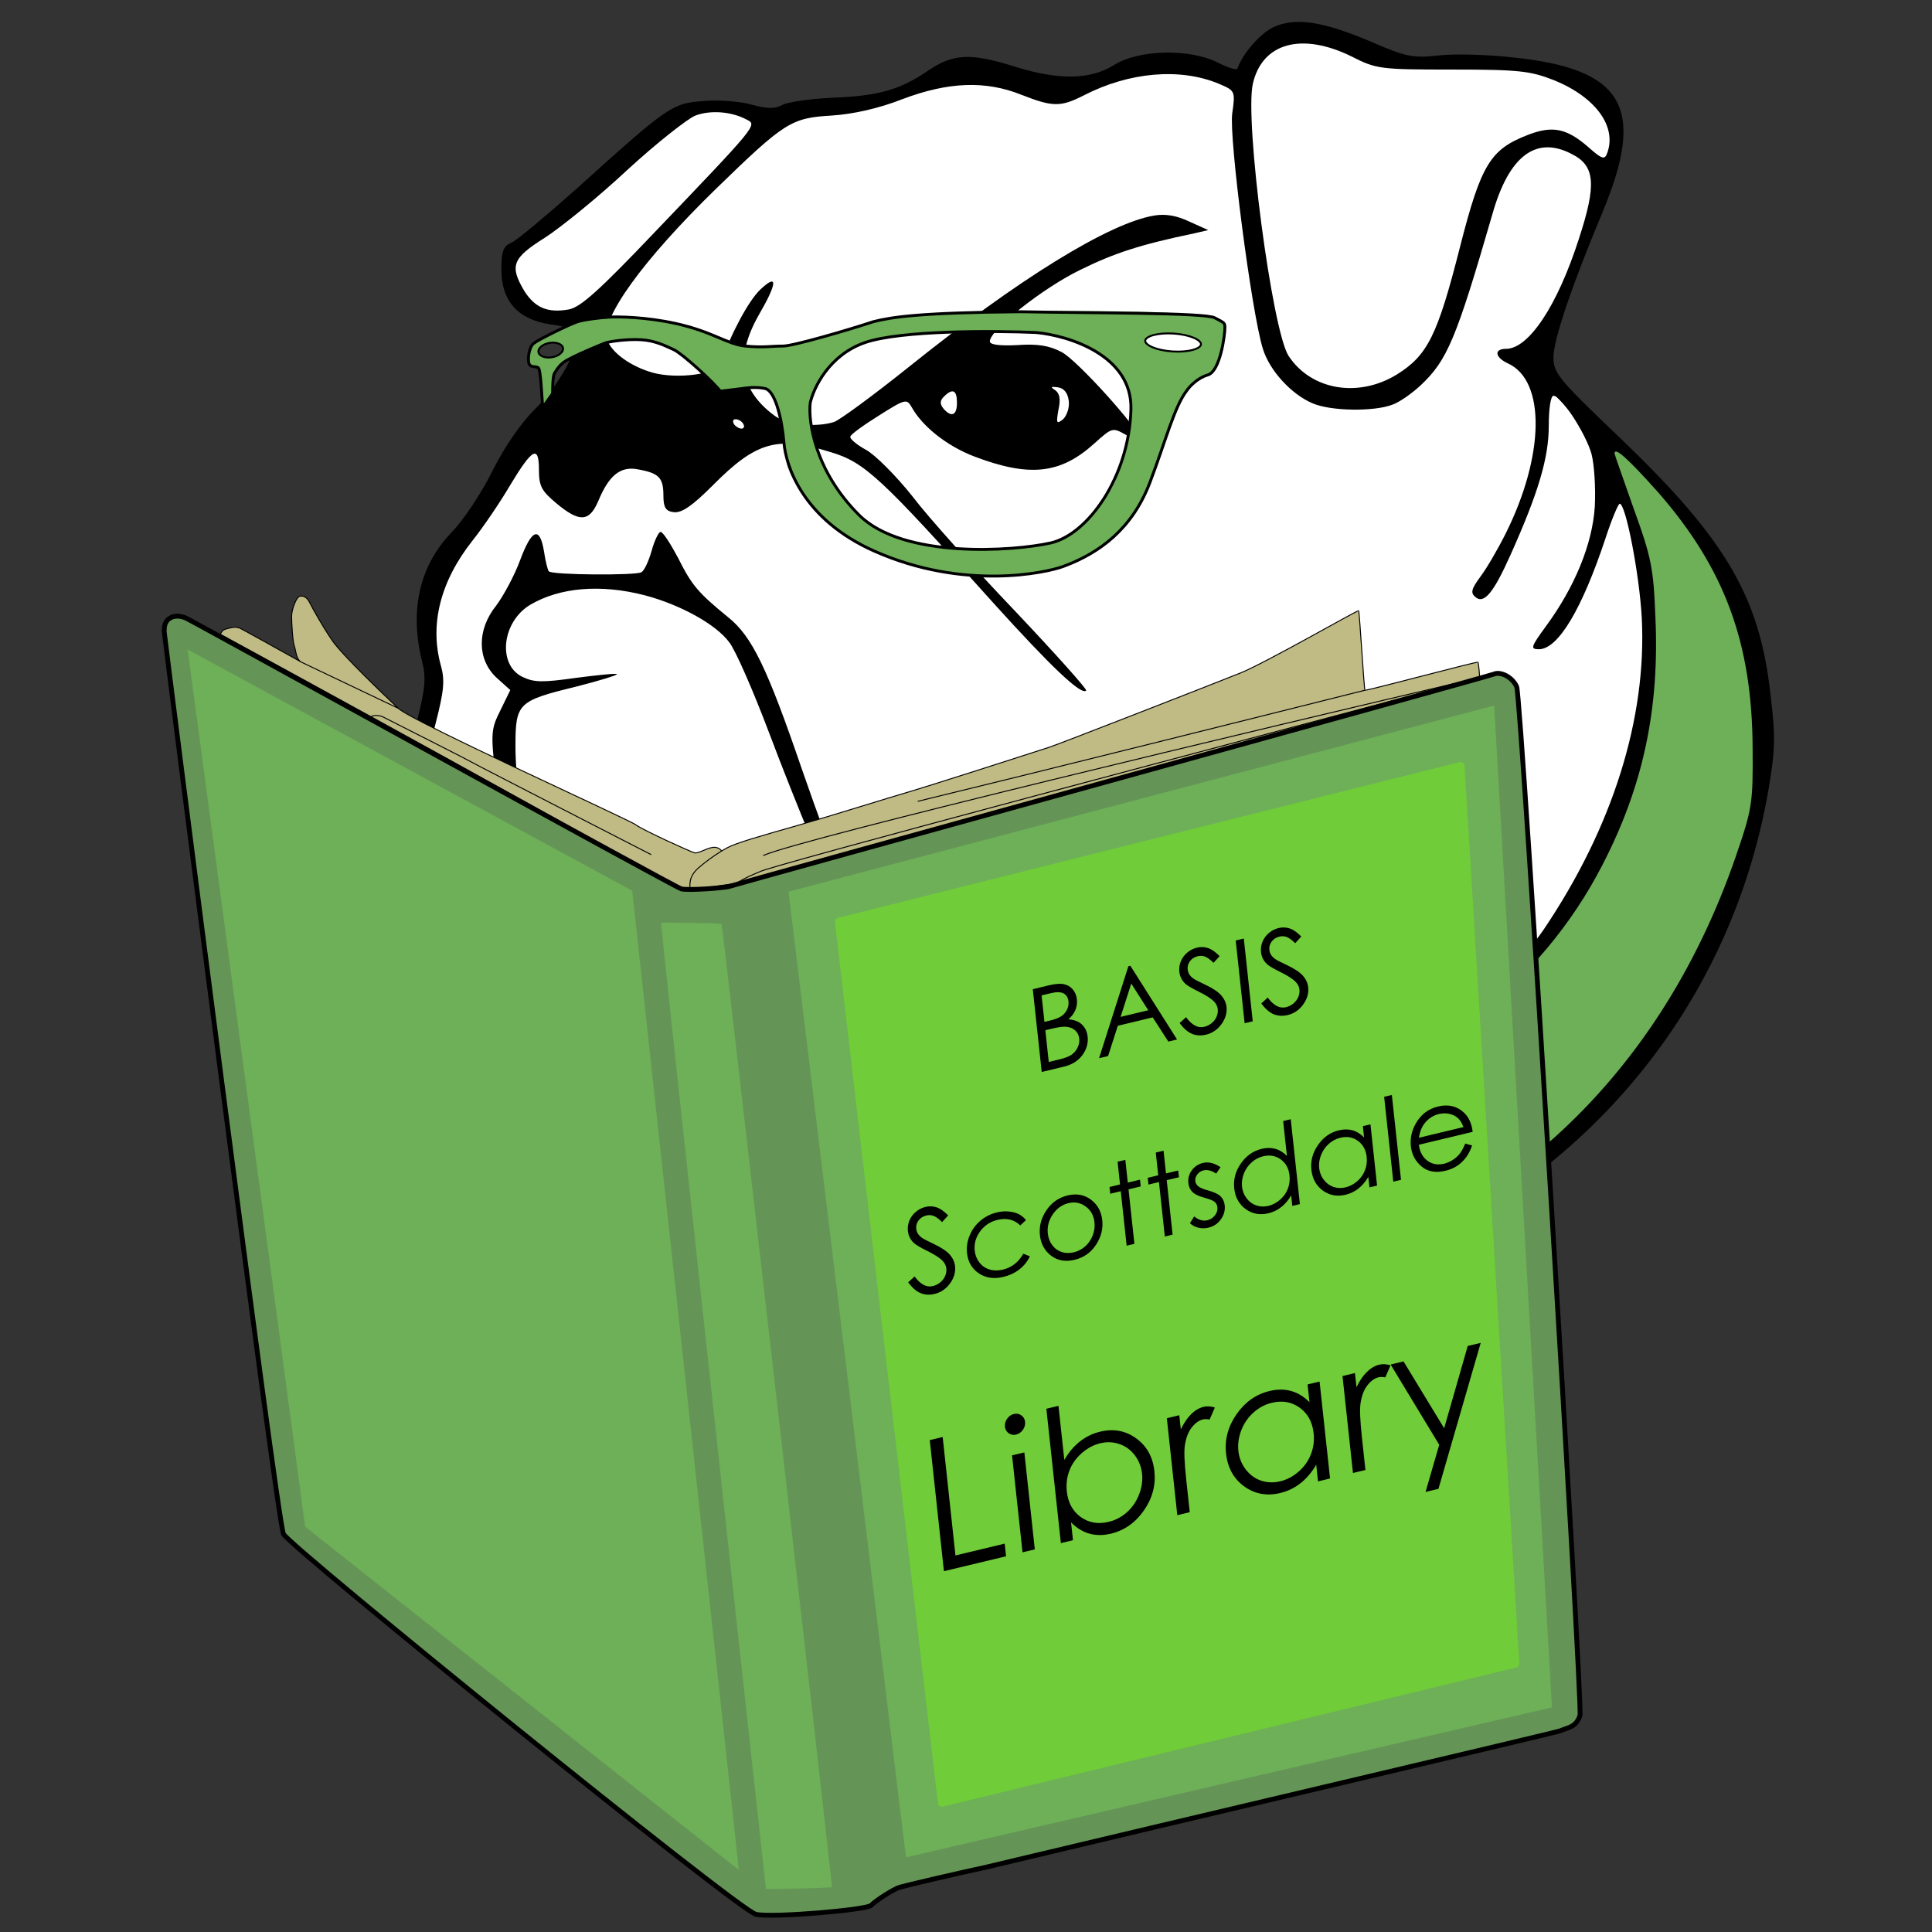 <svg width="2000" height="2000" viewBox="0 0 2000 2000" fill="none" xmlns="http://www.w3.org/2000/svg">
<rect x="0" y="0" width="2000" height="2000" fill="#333333" stroke="none"/>
<path d="M1699 575C1736.6 773.8 1641.33 930.5 1589 984L722.5 905C625.333 858.833 433.1 763.3 441.5 750.5C449.9 737.7 441 671.5 435.5 640L540 462L627 368.5L577 328L530.5 311.5V262L715.5 112L770.5 117.5L877 112L982 77.5L1101 93.5L1186.5 67C1215.83 71.333 1276.4 79.5 1284 77.5C1293.5 75 1325 37.5 1345.5 37C1366 36.5 1418 59 1441.5 62.5C1465 66 1577 70.5 1596.5 70.5C1616 70.5 1670.5 110.5 1676 129C1681.5 147.5 1640.5 251.5 1591.5 383.5C1591.5 405.5 1643.5 407 1699 575Z" fill="white" stroke="black"/>
<path d="M1686.09 529.366C1682.35 518.145 1672.99 492.897 1668.32 462.038C1669.88 460.479 1675.61 459.607 1686.09 468.584C1699.18 479.805 1727.24 513.469 1735.66 521.885C1744.07 530.301 1782.42 587.343 1789.9 602.305C1797.38 617.267 1815.16 664.958 1822.64 707.973C1830.12 750.988 1819.83 829.538 1817.96 847.305C1816.09 865.072 1799.26 914.633 1778.68 963.259C1758.1 1011.89 1706.66 1086.69 1684.22 1116.62C1661.77 1146.54 1605.65 1187.69 1602.85 1189.56C1600.04 1191.43 1589.75 985.702 1589.75 980.091C1589.75 974.481 1597.24 972.61 1602.85 966.064C1608.46 959.519 1654.29 884.71 1664.58 863.202C1674.86 841.694 1699.18 767.82 1703.86 734.156C1708.53 700.492 1705.73 619.137 1704.79 606.981C1703.86 594.824 1689.83 540.587 1686.09 529.366Z" fill="#6DB058"/>
<path d="M1316.9 28.767C1303.29 36.056 1286.27 55.977 1280.92 71.039C1280.43 72.983 1271.2 70.067 1260.5 64.723C1231.81 50.146 1179.3 51.118 1153.53 67.152C1128.74 82.701 1096.16 83.186 1050.94 69.096C1004.75 54.519 986.76 55.491 960.99 72.983C931.817 92.904 909.937 99.221 862.288 101.164C839.436 102.136 816.098 105.537 810.263 108.453C802.484 112.826 794.704 112.826 778.659 108.453C766.99 105.051 744.624 103.108 728.579 104.566C696.002 106.995 693.085 108.453 596.814 195.426C566.182 222.636 536.037 247.902 530.202 250.817C520.964 254.705 519.019 259.563 519.019 278.999C519.019 312.039 536.523 330.989 570.072 335.848C588.548 338.277 594.869 341.678 595.841 348.481C598.759 363.057 577.365 400.471 553.054 424.279C539.44 437.884 522.423 462.178 509.781 487.444C498.598 510.281 479.636 538.462 467.966 550.61C434.417 585.108 423.721 631.267 436.848 684.228C441.224 701.72 440.252 711.924 431.986 745.45C413.996 816.39 417.4 832.424 465.049 898.019C479.149 916.968 489.846 936.89 489.846 944.178C490.332 990.337 522.909 1076.82 553.054 1111.32C604.593 1169.63 678.498 1188.58 747.055 1160.4C764.072 1153.6 778.659 1148.74 780.118 1150.19C781.576 1151.17 779.631 1164.77 776.228 1180.32L769.907 1208.5L804.915 1240.57C892.92 1322.2 1005.72 1359.13 1165.69 1358.64C1257.58 1358.64 1310.58 1349.89 1394.7 1320.25C1628.08 1239.11 1790.48 1051.56 1830.83 816.876C1837.64 776.547 1838.13 762.456 1832.78 718.726C1821.59 618.148 1787.07 558.87 1678.16 454.404C1613.01 392.21 1608.14 386.38 1608.14 369.86C1608.14 351.882 1626.62 296.977 1658.71 220.207C1704.42 110.882 1681.08 71.039 1565.36 59.378C1539.59 56.463 1505.07 55.491 1489.02 57.435C1462.28 60.35 1455.47 58.892 1418.52 42.858C1367.95 21.479 1339.75 17.592 1316.9 28.767ZM1399.07 58.406C1424.84 71.525 1428.73 72.011 1503.61 72.011C1573.14 72.011 1584.32 73.469 1609.12 83.186C1651.9 100.678 1674.27 131.289 1663.57 158.985C1661.14 165.787 1657.74 164.33 1644.12 152.183C1621.76 132.747 1607.17 129.832 1581.89 139.549C1542.99 154.612 1533.27 169.674 1511.39 255.676C1488.05 347.509 1477.84 367.916 1445.75 387.838C1405.88 412.132 1357.26 403.872 1333.92 368.402C1316.9 342.164 1288.21 124.487 1296.97 86.588C1306.69 44.316 1347.53 33.14 1399.07 58.406ZM1261.47 86.588C1278.49 93.876 1278.98 93.876 1275.57 117.685C1272.17 142.465 1295.51 322.729 1307.18 360.628C1313.98 383.465 1336.84 408.245 1358.72 417.477C1377.68 425.737 1422.41 426.223 1441.37 418.934C1448.67 416.505 1462.28 406.787 1471.03 398.527C1498.26 372.775 1507.5 350.91 1544.94 221.664C1561.95 161.414 1590.15 140.035 1627.11 159.471C1651.42 171.618 1652.88 191.053 1634.4 247.416C1612.03 316.898 1582.38 361.114 1559.04 361.114C1546.4 361.114 1547.37 369.86 1560.98 376.176C1600.37 394.154 1598.91 471.896 1558.55 552.553C1550.29 569.073 1538.62 588.995 1532.29 597.255C1523.06 609.888 1522.08 613.775 1527.43 618.148C1536.18 625.436 1545.91 614.261 1563.9 573.932C1592.59 509.795 1603.28 473.839 1603.28 440.799C1603.28 423.307 1605.23 409.702 1608.14 409.702C1616.41 409.702 1641.69 449.059 1647.53 469.952C1650.45 481.128 1651.9 505.422 1650.93 524.372C1648.5 563.243 1630.02 607.944 1600.37 648.273C1584.81 669.652 1583.83 672.081 1593.07 672.081C1613.01 672.081 1637.8 630.295 1662.11 556.926C1668.44 537.491 1675.24 521.456 1676.7 521.456C1683.02 521.456 1697.12 594.825 1699.55 639.527C1704.9 743.507 1669.41 856.232 1598.42 961.67C1553.69 1027.26 1471.52 1085.09 1357.74 1131.24C1311.07 1149.71 1248.34 1168.66 1248.34 1163.8C1248.34 1161.86 1264.88 1147.28 1284.81 1131.73C1330.52 1096.26 1386.43 1037.95 1413.66 997.625C1470.06 915.025 1497.77 812.503 1478.32 761.484C1472 744.478 1467.14 758.083 1467.14 794.039C1467.14 912.595 1407.34 1020.95 1295.51 1105.01C1242.51 1144.85 1177.84 1176.92 1142.35 1180.32C1093.73 1185.66 1029.06 1163.8 999.888 1132.22C978.494 1109.38 928.9 1034.55 909.937 997.139C886.113 949.037 864.233 894.132 830.198 796.468C794.218 691.517 778.659 658.962 753.862 639.041C722.258 613.289 715.937 605.515 701.837 577.333C694.057 562.757 686.278 550.61 683.847 550.61C681.902 550.61 677.526 559.356 674.609 570.045C671.691 580.249 667.315 590.452 663.912 592.396C658.563 595.797 571.531 595.311 568.127 591.424C567.155 590.452 564.724 581.706 563.265 571.503C558.889 544.293 550.623 547.208 538.468 579.763C532.633 595.797 520.964 617.176 513.671 626.894C493.736 651.674 493.736 682.285 513.671 701.235L528.257 714.353L518.047 735.247C508.322 754.682 507.836 758.569 513.185 805.214C528.257 930.573 587.576 1083.63 634.739 1116.18C658.563 1132.7 677.04 1133.19 734.413 1119.58C799.566 1104.03 817.07 1106.95 786.925 1128.33C765.045 1144.36 715.937 1154.57 680.443 1151.65C592.924 1143.39 537.495 1080.23 509.781 956.325C502.002 921.827 496.167 909.194 472.829 875.182C438.307 826.593 435.39 809.587 450.949 748.851C459.701 714.839 460.673 704.15 456.297 688.601C444.628 646.329 455.811 601.628 489.36 559.356C500.543 545.265 518.047 519.513 528.257 502.021C551.109 464.122 557.916 460.235 557.916 486.472C557.916 503.479 560.834 508.337 575.906 520.971C599.731 540.892 609.942 540.406 619.18 519.027C630.363 491.817 642.518 482.1 660.994 485.987C682.388 489.874 686.764 494.733 686.764 513.196C686.764 525.344 689.195 529.231 697.461 530.202C705.726 531.174 716.423 523.886 737.817 502.507C783.035 456.833 804.915 451.003 859.857 468.009C895.351 478.698 911.396 493.761 1028.57 624.464C1087.89 690.059 1119.5 720.184 1124.36 714.839C1125.82 713.868 1092.76 676.94 1050.94 632.724C1009.13 588.995 960.99 535.547 944.459 513.682C927.441 492.303 905.562 470.438 896.323 465.579C886.599 460.235 879.306 453.918 880.278 451.975C880.764 449.545 894.378 439.827 909.937 430.11C937.652 412.618 938.624 412.618 943.973 421.85C955.156 441.771 980.439 461.692 1008.15 472.382C1065.53 494.247 1097.62 490.846 1132.62 459.263C1151.59 442.257 1151.59 442.257 1166.17 450.517C1173.95 454.89 1180.27 456.833 1180.27 454.404C1180.27 445.172 1115.12 372.775 1099.08 364.515C1086.43 357.713 1073.79 355.769 1053.37 357.227C1033.92 358.198 1024.68 356.741 1024.68 353.34C1024.68 341.678 1079.14 298.434 1118.04 279.485C1153.53 261.993 1180.27 253.247 1236.19 241.586L1250.78 238.184L1231.33 229.438C1218.2 223.122 1206.53 221.178 1194.86 223.122C1148.18 230.896 1054.34 288.717 940.569 380.063C904.103 409.217 869.095 434.968 863.261 436.912C844.298 442.743 814.153 439.827 801.511 430.11C765.531 403.386 760.669 369.86 785.466 326.13C804.915 292.604 805.401 282.4 786.925 299.892C774.769 311.553 756.293 346.051 746.082 376.176C742.679 387.352 701.35 392.696 676.067 385.894C653.215 379.578 632.794 365.001 628.418 351.396C621.611 330.017 665.37 269.281 741.22 195.426C812.208 126.43 819.015 122.057 860.83 119.628C883.196 118.17 909.451 112.34 934.248 102.622C981.898 84.644 1020.31 83.186 1057.75 98.249C1089.84 110.882 1098.1 110.882 1121.93 98.735C1169.09 74.441 1221.6 70.067 1261.47 86.588ZM773.311 124.001C784.007 129.346 783.521 129.832 677.526 240.614C620.638 300.378 601.19 317.87 589.034 320.299C567.155 324.186 554.027 318.842 542.844 301.35C527.285 275.112 530.202 267.338 564.237 245.959C580.769 235.269 619.18 204.172 649.325 175.991C679.471 148.295 711.561 123.029 719.827 119.628C735.386 113.797 757.265 115.255 773.311 124.001ZM1106.37 415.047C1107.34 421.85 1104.42 430.11 1100.53 433.997C1093.73 439.342 1093.24 438.37 1095.67 424.279C1098.1 413.59 1097.13 407.273 1092.27 403.872C1086.92 400.471 1087.89 399.985 1095.19 400.957C1101.51 401.928 1105.4 406.787 1106.37 415.047ZM990.649 416.991C990.649 430.11 984.815 432.539 976.549 422.821C972.66 417.963 973.146 414.561 977.035 410.674C986.274 401.442 990.649 403.872 990.649 416.991ZM769.421 438.856C770.879 441.285 770.393 443.714 767.476 443.714C765.045 443.714 761.155 441.285 759.696 438.856C758.238 435.94 758.724 433.997 761.641 433.997C764.072 433.997 767.962 435.94 769.421 438.856ZM1717.06 510.281C1785.13 588.509 1813.81 665.279 1814.3 774.118C1814.79 831.938 1813.81 837.283 1796.8 886.843C1715.6 1122.01 1542.51 1277.98 1307.66 1328.51C1246.89 1341.15 1111.72 1346.49 1053.86 1338.23C941.055 1321.71 829.712 1260.98 796.649 1198.3C788.383 1181.78 790.328 1155.54 801.511 1136.1C819.015 1106.46 824.363 1106.46 877.361 1132.7C965.852 1177.4 1042.19 1196.84 1126.79 1197.81C1186.11 1198.78 1234.24 1190.04 1316.41 1162.83C1478.81 1109.87 1595.5 1018.52 1658.71 895.589C1701.01 813.96 1718.03 733.789 1713.65 638.555C1711.71 588.023 1709.28 576.362 1691.29 526.801C1680.59 496.19 1671.35 470.438 1671.35 469.466C1671.35 462.178 1684.97 474.325 1717.06 510.281ZM667.315 616.204C704.268 625.922 741.22 646.329 754.834 664.793C761.155 672.567 779.631 714.839 796.163 758.569C853.536 910.652 924.524 1065.65 962.935 1122.5C972.66 1136.59 978.494 1148.25 976.549 1148.25C974.118 1148.25 951.266 1138.53 925.496 1126.39C854.509 1093.83 831.657 1088 776.714 1091.4C751.431 1092.86 720.313 1097.23 707.671 1101.61C687.736 1108.89 682.874 1108.89 668.288 1102.58C647.38 1093.83 636.684 1080.23 607.511 1022.89C559.375 929.115 533.606 841.656 533.606 772.66C533.606 727.958 536.037 725.529 595.841 710.952C620.638 704.636 639.601 698.805 638.628 697.833C637.656 696.862 618.694 698.805 596.328 701.72C561.806 706.579 553.054 706.579 540.899 700.749C514.643 688.116 519.505 643.414 549.165 625.922C579.796 607.944 622.097 604.543 667.315 616.204Z" fill="black"/>
<path fill-rule="evenodd" clip-rule="evenodd" d="M1263 366.714C1263 366.714 1260.17 380.764 1255.67 385.264C1251.17 389.764 1243.93 391.431 1238 394.5C1232.07 397.569 1220.91 415.34 1220.91 415.34C1220.91 415.34 1188.84 510.863 1179.76 523.813C1170.67 536.764 1154.67 555.764 1145.17 562.764C1135.67 569.764 1103.17 585.764 1103.17 585.764C1085.17 592.264 1034.1 599.004 1002.67 595.264C971.249 591.523 932.221 581.167 916.945 576.18C896.992 567.452 855.597 544.279 840.675 524.764C822.242 500.657 815 486.409 814.064 477.057C813.647 472.887 811.5 462 810.675 449.004C808.779 439.357 805.156 429.441 803.776 422.821C803.153 418.145 800.971 408.233 797.229 405.989C792.553 403.183 786.006 400.378 778.524 401.313C776.834 401.524 764.76 403.959 746.175 405.264L714.675 374.264C707.192 368.341 689.891 356.008 675.675 353.764C661.458 351.519 639.791 352.999 630.75 354.557C618.591 358.921 592.216 368.958 583.986 374.195C575.755 379.431 571.969 390.629 571.657 394.058L572.675 406.764C571.175 406.764 565.239 420.025 561.675 420.264C561.675 420.264 559.157 383.058 557.657 381.558C556.157 380.058 548.657 379.558 547.51 377.935C546.363 376.313 547.51 367.063 547.51 367.063L551.251 356.428L575.675 342.764L600.821 331.979L632.62 327.439C645.091 327.751 674.708 329.309 693.413 333.05C712.119 336.79 747.348 350.194 762.624 356.428C768.859 358.298 787.128 361.29 810.323 358.298C833.518 355.306 887.857 339.368 912.175 331.264C925.892 329.082 966.328 323.512 1017.96 322.764C1082.49 321.828 1195.66 320.893 1227.46 325.569C1243.48 327.925 1250.72 328.144 1254.55 328.26C1258.33 328.374 1258.81 328.389 1261.13 330.244C1264.87 333.237 1267.05 337.102 1267.67 338.66L1263 366.714ZM841.187 449.004L838.382 417.21L846.175 400.264L855.175 384.264C858.604 379.9 868.311 368.023 887.016 358.298C905.722 348.573 937.957 345.764 951.675 345.764C979.299 343.386 1036.29 342.588 1042.27 343.336C1048.26 344.084 1073.31 344.886 1088.67 346.764C1099.31 349.886 1119.53 355.306 1125.51 358.298C1125.95 358.518 1126.42 358.748 1126.92 358.991C1134.87 362.883 1149.88 370.234 1165.73 396.638C1179.2 419.08 1163.86 473.317 1154.51 497.63C1146.5 518 1110.69 558.011 1087.5 562.5C1058.51 568.111 986.5 570.5 963 566C945.26 562.603 911.952 550.645 896.369 540.645C879 529.5 855.547 490.832 849 474C843.762 460.534 841.187 451.809 841.187 449.004ZM557.798 362.038C557.175 362.662 556.164 365.314 559.157 367.558C562.898 370.363 569.021 371.863 573.698 369.058C574.651 368.486 576.314 368.014 577.157 367.558C580.454 365.776 583.402 363.536 582.657 360.558C581.722 356.817 575.834 354.558 571.157 354.558C566.481 354.558 560.604 358.298 559.669 359.233C558.92 359.981 558.11 361.415 557.798 362.038ZM1215.17 344.764C1224.65 345.452 1243.17 350.279 1243.17 356.264C1243.17 363.053 1226.32 363.848 1217.17 363.764C1216.24 363.755 1211.85 363.599 1207.67 362.764C1197.67 360.764 1185.67 358.764 1185.67 352.264C1185.67 346.764 1205.67 344.764 1215.17 344.764Z" fill="#6DB058"/>
<path d="M1243.25 356.445C1243.18 357.439 1242.52 358.495 1241.06 359.537C1239.6 360.573 1237.46 361.496 1234.76 362.232C1229.37 363.7 1221.94 364.359 1213.77 363.825C1205.61 363.292 1198.33 361.672 1193.17 359.515C1190.59 358.434 1188.59 357.24 1187.28 356.023C1185.96 354.799 1185.45 353.666 1185.51 352.673C1185.58 351.679 1186.23 350.623 1187.7 349.581C1189.16 348.545 1191.3 347.621 1194 346.886C1199.39 345.418 1206.82 344.759 1214.98 345.292C1223.15 345.826 1230.43 347.446 1235.58 349.603C1238.17 350.684 1240.16 351.878 1241.48 353.095C1242.8 354.319 1243.31 355.452 1243.25 356.445Z" stroke="black" stroke-width="2"/>
<path d="M582.869 360.271C583.179 362.124 582.257 364.166 580.174 365.978C578.105 367.778 575.009 369.227 571.37 369.836C567.73 370.444 564.331 370.081 561.789 369.052C559.229 368.017 557.693 366.386 557.383 364.533C557.073 362.68 557.995 360.638 560.078 358.826C562.147 357.027 565.243 355.577 568.883 354.968C572.522 354.36 575.921 354.723 578.463 355.752C581.023 356.788 582.559 358.418 582.869 360.271Z" stroke="black" stroke-width="2"/>
<path d="M889.23 533.106C934.871 578.74 1049.02 570.69 1087.51 562.095C1126 553.5 1168.88 493.832 1170.75 423.698C1172.24 367.591 1105.9 347.33 1072.54 344.213C1029.21 342.343 933.188 341.782 895.776 354.5C858.365 367.217 842.154 401.567 838.725 417.152C836.542 436.79 843.588 487.473 889.23 533.106Z" stroke="black" stroke-width="3"/>
<path d="M746.5 406C739.018 395.714 705.915 365.721 697.497 361.98C689.389 358.377 678.879 352.635 663.827 351.694C648.863 350.759 632.028 353.564 628.287 354.5C624.546 355.435 590.452 369.779 583.393 375.072C579.652 377.877 576.846 381.618 574.041 386.293C571.449 390.612 572.17 411.406 572.17 416.081" stroke="black" stroke-width="3"/>
<path d="M561.882 421.692C562.63 427.677 766.5 402.5 768.578 402.191C770.657 401.881 781.485 399.946 791.96 402.191C802.435 404.435 809.5 433.5 811.5 458C813.5 482.5 831.055 537.595 905.129 570.511C997.722 611.656 1082.83 592.954 1100.6 586.408C1138.67 572.384 1172.26 547.133 1190.39 499.442C1206.75 456.407 1215.64 420.893 1228.74 404.061C1231.54 400.008 1239.77 391.156 1250.25 388.164C1263.34 384.423 1268.02 346.083 1268.02 339.538C1268.02 334.301 1268.02 334.5 1257.5 329C1246.98 323.5 1127.86 324.189 1056.64 322.706C950.958 323.641 922.899 328.316 904.194 332.992C877.694 341.72 821.141 358.24 810.666 358.24C797.572 358.24 790.09 360.11 771.384 358.24C752.679 356.37 737.714 343.278 699.368 334.862C668.691 328.129 640.445 327.693 630.157 328.316C620.804 328.94 605.271 330.71 598 333C590.5 335.362 557.862 351.169 552.529 355.435C547.196 359.7 545.982 373.202 547.853 376.942C549.723 380.683 554.4 378.813 557.205 380.683C560.011 382.553 560.946 414.211 561.882 421.692ZM561.882 421.692L580.587 395.509" stroke="black" stroke-width="3"/>
<path d="M1529.9 685.53C1530.83 686.465 1531.77 701.427 1531.77 701.427L761.862 914.422C761.609 914.511 761.358 914.581 761.096 914.633L714.332 921.179C710.591 922.114 693.008 917.626 652.604 892.191C625.642 875.217 501.111 806.22 384.179 741.998C325.882 709.98 269.475 679.148 227.987 656.542C230.793 651.866 230.793 651.866 238.275 649.996C244.362 648.474 246.693 649.996 247.628 649.996C248.369 649.996 290.141 673.228 311.54 685.183C306.548 682.082 306.479 674.093 304.68 668.698C302.81 663.087 301.874 644.385 301.874 637.839C301.874 631.294 306.551 618.202 310.292 617.267C314.033 616.332 317.774 618.202 320.58 623.813C323.386 629.423 333.674 648.126 343.962 663.087C354.25 678.049 397.273 719.194 412.237 733.221C427.202 747.248 650.733 848.24 658.215 853.851C665.698 859.462 715.267 881.904 719.009 882.839C722.75 883.774 731.167 878.164 737.714 877.229C742.952 876.481 746.066 879.411 746.968 880.969C748.649 879.934 750.255 878.991 751.743 878.164C761.622 872.677 785.414 866.007 824.695 854.786C862.262 844.055 922.899 824.862 942.54 819.252C956.149 815.364 1072.54 778.107 1086.57 773.431C1097.55 769.773 1251.18 709.843 1283.92 696.752C1310.1 686.278 1405.5 631.293 1406.44 632.229C1407.37 633.164 1412.05 713.584 1412.99 714.519C1413.92 715.454 1528.96 684.595 1529.9 685.53Z" fill="#C0BA85"/>
<path d="M1531.77 701.427C1531.77 701.427 1530.83 686.465 1529.9 685.53C1528.96 684.595 1413.92 715.454 1412.99 714.519M1531.77 701.427C1300.44 755.664 828.249 868.439 790.09 885.645M1531.77 701.427C1288.28 765.95 791.025 897.801 786.349 902.477C765.773 910.893 764.214 914.01 761.096 914.633M1531.77 701.427L761.096 914.633M1412.99 714.519C1412.05 713.584 1407.37 633.164 1406.44 632.229C1405.5 631.293 1310.1 686.278 1283.92 696.752C1251.18 709.843 1097.55 769.773 1086.57 773.431C1072.54 778.107 956.149 815.364 942.54 819.252C922.899 824.862 862.262 844.055 824.695 854.786C785.413 866.007 761.622 872.677 751.743 878.164C750.255 878.991 748.649 879.934 746.968 880.969M1412.99 714.519C1312.6 739.767 1079.46 798.118 950.022 829.538M714.332 921.179C714.332 916.503 712.358 907.972 722.75 898.736C729.679 892.578 739.143 885.787 746.968 880.969M714.332 921.179L761.096 914.633M714.332 921.179C710.591 922.114 693.008 917.626 652.604 892.191C625.642 875.217 501.111 806.22 384.179 741.998M746.968 880.969C746.066 879.411 742.952 876.481 737.714 877.229C731.167 878.164 722.75 883.774 719.009 882.839C715.267 881.904 665.698 859.462 658.215 853.851C650.733 848.24 427.202 747.248 412.237 733.221M412.237 733.221C397.273 719.194 354.25 678.049 343.962 663.087C333.674 648.126 323.386 629.423 320.58 623.813C317.774 618.202 314.033 616.332 310.292 617.267C306.551 618.202 301.874 631.294 301.874 637.839C301.874 644.385 302.81 663.087 304.68 668.698C306.551 674.309 306.551 682.725 312.162 685.53M412.237 733.221L312.162 685.53M312.162 685.53C290.963 673.685 248.376 649.996 247.628 649.996C246.693 649.996 244.362 648.474 238.275 649.996C230.793 651.866 230.793 651.866 227.987 656.542C269.475 679.148 325.882 709.98 384.179 741.998M384.179 741.998C384.802 740.631 392.596 739.767 397.273 742.572C426.266 757.222 485.189 787.084 488.93 789.328C493.606 792.133 670.374 882.839 674.115 884.71" stroke="black"/>
<path d="M705.318 920.178C712.203 921.983 751.548 919.181 755.854 917.375C760.161 915.568 1540.11 700.579 1546.66 697.776C1553.21 694.973 1565.38 700.579 1570.06 710.858C1574.74 721.138 1638.7 1766.52 1635.58 1775.87C1631.43 1788.34 1623.42 1788.03 1615.01 1791.77C1611.32 1793.41 1216.61 1886.1 1019.77 1933.14C994.813 1938.43 937.416 1951.83 931.317 1953.68C925.218 1955.52 906.064 1967.7 901.85 1972.38C897.636 1977.07 800.378 1985.47 782.608 1981.73C764.837 1977.99 300.004 1601.14 293.457 1588.05C286.91 1574.95 170 657.606 170 653.866V653.866C170 650.125 170 644.515 174.676 640.774C179.353 637.034 185.9 637.034 192.461 639.839C199.023 642.645 698.432 918.374 705.318 920.178Z" fill="#659556" stroke="black" stroke-width="5"/>
<path d="M1605.77 1767.65L938.948 1922.44C938.369 1922.57 937.801 1922.17 937.729 1921.58L816.383 923.915C816.323 923.419 816.637 922.954 817.121 922.827L1545.55 730.728C1546.16 730.567 1546.76 731.006 1546.8 731.637L1606.54 1766.62C1606.57 1767.1 1606.24 1767.54 1605.77 1767.65Z" fill="#6DB058"/>
<path d="M315.903 1580.43L194.317 672.439L654.474 922.114L764.837 1935.78L315.903 1580.43Z" fill="#6DB058"/>
<path d="M970.944 1866.77L864.285 954.529C864.051 952.532 865.336 950.672 867.286 950.184L1511.13 788.914C1513.56 788.306 1515.94 790.052 1516.09 792.55L1572.81 1722.04C1572.93 1723.97 1571.64 1725.71 1569.76 1726.17L975.86 1870.19C973.526 1870.76 971.223 1869.15 970.944 1866.77Z" fill="#70CC38" style="mix-blend-mode:lighten"/>
<path d="M684.403 955.481C683.655 956.229 756.731 1627.19 792.896 1955.42C792.941 1955.83 860.236 1954.48 861.171 1953.55C862.106 1952.61 747.642 956.607 747.067 956.416C745.027 955.74 685.339 954.546 684.403 955.481Z" fill="#6DB058"/>
<path d="M962.501 1490.82L975.852 1487.61L989.082 1610.19L1040.05 1597.96L1041.46 1611.05L977.145 1626.5L962.501 1490.82ZM1049.54 1463.77C1052.42 1463.08 1055 1463.53 1057.27 1465.13C1059.54 1466.73 1060.84 1469 1061.16 1471.96C1061.47 1474.85 1060.72 1477.58 1058.9 1480.16C1057.08 1482.75 1054.72 1484.38 1051.84 1485.08C1049.01 1485.75 1046.46 1485.29 1044.19 1483.69C1041.92 1482.09 1040.63 1479.85 1040.32 1476.96C1040 1474.01 1040.75 1471.24 1042.57 1468.66C1044.39 1466.08 1046.71 1464.45 1049.54 1463.77ZM1047.68 1506.61L1060.4 1503.55L1071.23 1603.91L1058.51 1606.96L1047.68 1506.61ZM1098.21 1597.43L1083.19 1458.34L1095.73 1455.33L1101.78 1511.32C1106.35 1503.4 1111.74 1497.03 1117.94 1492.2C1124.14 1487.3 1131.15 1483.92 1138.97 1482.04C1152.86 1478.71 1165.26 1481.03 1176.18 1489C1187.15 1496.91 1193.43 1508.2 1195.02 1522.9C1196.59 1537.41 1192.96 1551 1184.15 1563.65C1175.33 1576.3 1163.95 1584.3 1150 1587.65C1142 1589.57 1134.56 1589.56 1127.69 1587.61C1120.81 1585.66 1114.5 1581.79 1108.75 1575.97L1110.75 1594.42L1098.21 1597.43ZM1147.66 1575.43C1154.7 1573.75 1161 1570.43 1166.58 1565.5C1172.15 1560.5 1176.33 1554.39 1179.13 1547.16C1181.99 1539.91 1183.03 1532.72 1182.26 1525.59C1181.49 1518.45 1178.98 1512.08 1174.74 1506.48C1170.49 1500.87 1165.17 1497.01 1158.77 1494.89C1152.43 1492.69 1145.85 1492.41 1139.06 1494.04C1132.14 1495.7 1125.75 1499.09 1119.89 1504.22C1114.08 1509.28 1109.82 1515.25 1107.11 1522.15C1104.46 1529.03 1103.55 1536.28 1104.37 1543.91C1105.62 1555.53 1110.4 1564.35 1118.7 1570.37C1127.06 1576.37 1136.71 1578.06 1147.66 1575.43ZM1207.9 1468.14L1220.8 1465.05L1222.38 1479.71C1225.6 1473.01 1229.2 1467.73 1233.16 1463.87C1237.12 1459.96 1241.42 1457.45 1246.05 1456.33C1249.53 1455.5 1253.39 1455.74 1257.6 1457.06L1252.19 1469.53C1249.42 1468.99 1247.13 1468.94 1245.33 1469.38C1241.12 1470.39 1237.25 1473.15 1233.72 1477.65C1230.19 1482.09 1227.81 1488.28 1226.57 1496.21C1225.62 1502.31 1226.09 1514.06 1227.96 1531.46L1231.63 1565.4L1218.73 1568.5L1207.9 1468.14ZM1366.03 1430.18L1376.87 1530.53L1364.42 1533.52L1362.55 1516.27C1357.97 1524.12 1352.55 1530.5 1346.3 1535.41C1340.1 1540.31 1333.09 1543.69 1325.27 1545.57C1311.38 1548.9 1298.95 1546.62 1287.98 1538.72C1277.06 1530.74 1270.8 1519.37 1269.21 1504.62C1267.65 1490.17 1271.28 1476.61 1280.09 1463.96C1288.91 1451.31 1300.29 1443.31 1314.25 1439.96C1322.3 1438.03 1329.77 1438.03 1336.64 1439.98C1343.58 1441.91 1349.89 1445.79 1355.58 1451.61L1353.59 1433.17L1366.03 1430.18ZM1316.58 1452.18C1309.55 1453.86 1303.24 1457.21 1297.67 1462.2C1292.1 1467.14 1287.88 1473.23 1285.02 1480.48C1282.23 1487.71 1281.21 1494.89 1281.98 1502.02C1282.74 1509.1 1285.25 1515.43 1289.49 1521.04C1293.74 1526.64 1299.03 1530.54 1305.38 1532.74C1311.78 1534.87 1318.41 1535.1 1325.26 1533.46C1332.18 1531.8 1338.54 1528.44 1344.35 1523.39C1350.16 1518.33 1354.39 1512.37 1357.04 1505.48C1359.75 1498.59 1360.7 1491.33 1359.87 1483.7C1358.62 1472.08 1353.81 1463.27 1345.45 1457.26C1337.15 1451.24 1327.53 1449.55 1316.58 1452.18ZM1389.76 1424.48L1402.66 1421.38L1404.24 1436.05C1407.47 1429.35 1411.06 1424.07 1415.03 1420.21C1418.99 1416.3 1423.28 1413.78 1427.91 1412.67C1431.4 1411.84 1435.25 1412.08 1439.46 1413.4L1434.05 1425.87C1431.28 1425.33 1428.99 1425.28 1427.19 1425.72C1422.98 1426.73 1419.11 1429.48 1415.59 1433.99C1412.06 1438.43 1409.67 1444.62 1408.43 1452.55C1407.48 1458.65 1407.95 1470.39 1409.83 1487.8L1413.49 1521.74L1400.59 1524.84L1389.76 1424.48ZM1439.56 1412.53L1452.91 1409.32L1494.99 1478.52L1519.39 1393.36L1532.83 1390.13L1489.08 1541.25L1475.73 1544.46L1489.89 1495.64L1439.56 1412.53Z" fill="black"/>
<path d="M1069.14 1024.01L1085.66 1020.04C1092.31 1018.45 1097.5 1018.04 1101.25 1018.81C1104.99 1019.55 1108.07 1021.34 1110.48 1024.19C1112.93 1027.02 1114.37 1030.48 1114.81 1034.56C1115.22 1038.37 1114.69 1042.06 1113.2 1045.64C1111.72 1049.19 1109.31 1052.36 1105.99 1055.15C1110.52 1055.61 1114.07 1056.59 1116.65 1058.08C1119.22 1059.54 1121.31 1061.57 1122.92 1064.17C1124.56 1066.72 1125.56 1069.69 1125.93 1073.07C1126.67 1079.94 1124.83 1086.36 1120.41 1092.32C1116.02 1098.24 1109.68 1102.19 1101.4 1104.18L1078.38 1109.7L1069.14 1024.01ZM1078.25 1030.43L1081.21 1057.87L1085.99 1056.72C1091.8 1055.32 1096.02 1053.75 1098.64 1052.01C1101.25 1050.23 1103.23 1047.96 1104.57 1045.21C1105.9 1042.42 1106.41 1039.57 1106.1 1036.65C1105.67 1032.73 1103.99 1029.99 1101.06 1028.42C1098.16 1026.81 1093.78 1026.7 1087.93 1028.1L1078.25 1030.43ZM1082.14 1066.49L1085.68 1099.35L1096.05 1096.86C1102.17 1095.39 1106.59 1093.71 1109.3 1091.82C1112.02 1089.9 1114.09 1087.43 1115.52 1084.41C1116.98 1081.39 1117.55 1078.37 1117.23 1075.34C1116.82 1071.53 1115.24 1068.5 1112.51 1066.25C1109.77 1064 1106.22 1062.86 1101.85 1062.83C1098.93 1062.82 1093.93 1063.66 1086.87 1065.35L1082.14 1066.49ZM1170.15 999.759L1218.49 1076.07L1209.48 1078.23L1193.28 1053.19L1157.16 1061.87L1147.1 1093.21L1137.75 1095.45L1168.1 1000.25L1170.15 999.759ZM1171.09 1018.18L1160.02 1052.69L1188.68 1045.81L1171.09 1018.18ZM1221.15 1059.05L1227.8 1052.98C1233.83 1061.21 1240.13 1064.54 1246.71 1062.96C1249.52 1062.28 1252.08 1060.99 1254.41 1059.08C1256.73 1057.13 1258.42 1054.87 1259.47 1052.31C1260.52 1049.74 1260.9 1047.2 1260.63 1044.67C1260.32 1041.8 1259.07 1039.21 1256.87 1036.91C1253.84 1033.73 1248.56 1030.3 1241.03 1026.61C1233.46 1022.89 1228.69 1020.03 1226.72 1018.03C1223.32 1014.71 1221.37 1010.69 1220.86 1005.99C1220.46 1002.26 1220.96 998.656 1222.38 995.169C1223.8 991.681 1225.99 988.685 1228.95 986.181C1231.95 983.628 1235.31 981.905 1239.03 981.011C1242.98 980.063 1246.77 980.188 1250.41 981.387C1254.08 982.538 1258.12 985.333 1262.54 989.771L1256.27 996.714C1252.66 993.199 1249.66 991.03 1247.27 990.209C1244.92 989.379 1242.44 989.278 1239.81 989.907C1236.43 990.719 1233.77 992.433 1231.84 995.05C1229.94 997.658 1229.15 1000.5 1229.48 1003.56C1229.68 1005.43 1230.26 1007.14 1231.21 1008.71C1232.15 1010.27 1233.75 1011.84 1235.98 1013.42C1237.2 1014.24 1241.12 1016.23 1247.73 1019.38C1255.58 1023.12 1261.08 1026.8 1264.24 1030.42C1267.39 1034.05 1269.21 1038.01 1269.67 1042.33C1270.34 1048.54 1268.61 1054.49 1264.47 1060.19C1260.37 1065.88 1255.01 1069.51 1248.4 1071.1C1243.31 1072.32 1238.55 1072.05 1234.11 1070.29C1229.67 1068.48 1225.35 1064.74 1221.15 1059.05ZM1279.2 973.578L1287.58 971.568L1296.83 1057.26L1288.45 1059.27L1279.2 973.578ZM1305.7 1038.76L1312.35 1032.68C1318.38 1040.91 1324.68 1044.24 1331.26 1042.66C1334.07 1041.99 1336.64 1040.69 1338.96 1038.78C1341.28 1036.83 1342.97 1034.57 1344.02 1032.01C1345.07 1029.44 1345.45 1026.9 1345.18 1024.38C1344.87 1021.5 1343.62 1018.91 1341.42 1016.61C1338.39 1013.44 1333.11 1010 1325.58 1006.31C1318.01 1002.59 1313.24 999.732 1311.27 997.735C1307.87 994.407 1305.92 990.393 1305.41 985.694C1305.01 981.966 1305.51 978.358 1306.93 974.87C1308.35 971.383 1310.54 968.386 1313.5 965.882C1316.5 963.329 1319.86 961.606 1323.58 960.713C1327.53 959.764 1331.32 959.89 1334.96 961.088C1338.63 962.239 1342.67 965.034 1347.09 969.472L1340.82 976.415C1337.21 972.9 1334.21 970.732 1331.82 969.91C1329.47 969.08 1326.99 968.979 1324.37 969.609C1320.98 970.42 1318.33 972.134 1316.39 974.751C1314.49 977.359 1313.7 980.197 1314.03 983.265C1314.23 985.13 1314.81 986.844 1315.76 988.41C1316.7 989.975 1318.3 991.545 1320.53 993.12C1321.75 993.943 1325.67 995.931 1332.28 999.085C1340.13 1002.82 1345.63 1006.5 1348.79 1010.12C1351.94 1013.75 1353.76 1017.72 1354.22 1022.03C1354.89 1028.24 1353.16 1034.19 1349.02 1039.89C1344.92 1045.58 1339.56 1049.21 1332.95 1050.8C1327.86 1052.02 1323.1 1051.75 1318.66 1049.99C1314.22 1048.18 1309.9 1044.44 1305.7 1038.76ZM940.152 1327.45L946.802 1321.37C952.834 1329.61 959.136 1332.94 965.707 1331.36C968.518 1330.68 971.086 1329.39 973.413 1327.48C975.735 1325.52 977.42 1323.27 978.469 1320.7C979.517 1318.14 979.905 1315.6 979.632 1313.07C979.322 1310.2 978.069 1307.61 975.872 1305.31C972.84 1302.13 967.56 1298.7 960.03 1295.01C952.459 1291.29 947.689 1288.43 945.719 1286.43C942.321 1283.1 940.368 1279.09 939.861 1274.39C939.458 1270.66 939.965 1267.06 941.381 1263.57C942.797 1260.08 944.987 1257.08 947.951 1254.58C950.949 1252.03 954.309 1250.3 958.032 1249.41C961.982 1248.46 965.775 1248.59 969.412 1249.79C973.082 1250.94 977.124 1253.73 981.539 1258.17L975.274 1265.11C971.661 1261.6 968.66 1259.43 966.272 1258.61C963.922 1257.78 961.437 1257.68 958.816 1258.31C955.436 1259.12 952.776 1260.83 950.838 1263.45C948.937 1266.06 948.152 1268.9 948.483 1271.96C948.684 1273.83 949.259 1275.54 950.207 1277.11C951.156 1278.67 952.747 1280.24 954.983 1281.82C956.202 1282.64 960.118 1284.63 966.732 1287.78C974.578 1291.52 980.08 1295.2 983.238 1298.82C986.396 1302.45 988.207 1306.41 988.672 1310.72C989.343 1316.94 987.609 1322.89 983.469 1328.59C979.368 1334.27 974.013 1337.91 967.404 1339.5C962.314 1340.72 957.55 1340.45 953.112 1338.69C948.671 1336.88 944.35 1333.14 940.152 1327.45ZM1062.08 1263.04L1056.19 1268.58C1049.92 1262.47 1042.06 1260.55 1032.6 1262.82C1025.04 1264.64 1019.03 1268.63 1014.55 1274.81C1010.11 1280.97 1008.27 1287.61 1009.04 1294.72C1009.54 1299.34 1011.15 1303.42 1013.87 1306.95C1016.62 1310.47 1020.12 1312.88 1024.35 1314.17C1028.62 1315.46 1033.24 1315.5 1038.22 1314.31C1047.33 1312.12 1054.38 1306.62 1059.35 1297.82L1066.13 1300.55C1063.66 1305.81 1060.05 1310.3 1055.31 1314.03C1050.61 1317.71 1045.06 1320.32 1038.68 1321.85C1028.88 1324.2 1020.41 1322.97 1013.26 1318.15C1006.12 1313.33 1002.05 1306.36 1001.07 1297.23C1000.41 1291.09 1001.29 1285.04 1003.73 1279.08C1006.2 1273.07 1009.91 1267.95 1014.87 1263.73C1019.83 1259.52 1025.58 1256.62 1032.11 1255.05C1036.22 1254.07 1040.24 1253.76 1044.17 1254.13C1048.15 1254.49 1051.57 1255.38 1054.46 1256.8C1057.34 1258.22 1059.88 1260.3 1062.08 1263.04ZM1105.21 1237.5C1114.75 1235.21 1123.03 1236.85 1130.06 1242.42C1136.45 1247.5 1140.12 1254.44 1141.08 1263.26C1142.03 1272.11 1139.85 1280.59 1134.52 1288.68C1129.24 1296.72 1121.86 1301.88 1112.41 1304.15C1102.91 1306.43 1094.79 1304.99 1088.03 1299.84C1081.32 1294.64 1077.48 1287.61 1076.52 1278.76C1075.58 1269.98 1077.6 1261.68 1082.6 1253.87C1088.1 1245.26 1095.64 1239.8 1105.21 1237.5ZM1106.07 1245.48C1099.46 1247.07 1094.06 1250.94 1089.85 1257.09C1085.64 1263.24 1083.92 1269.87 1084.69 1276.98C1085.18 1281.56 1086.73 1285.57 1089.32 1289.01C1091.91 1292.45 1095.17 1294.82 1099.09 1296.11C1103 1297.36 1107.16 1297.46 1111.57 1296.4C1115.97 1295.34 1119.9 1293.3 1123.36 1290.28C1126.81 1287.22 1129.4 1283.45 1131.14 1278.97C1132.88 1274.49 1133.5 1269.96 1133 1265.38C1132.24 1258.27 1129.19 1252.78 1123.86 1248.92C1118.57 1245.05 1112.64 1243.91 1106.07 1245.48ZM1156.92 1202.62L1164.95 1200.69L1167.49 1224.23L1180.14 1221.19L1180.89 1228.18L1168.25 1231.22L1174.33 1287.61L1166.3 1289.54L1160.21 1233.14L1149.33 1235.76L1148.58 1228.77L1159.46 1226.15L1156.92 1202.62ZM1196.46 1193.13L1204.49 1191.2L1207.03 1214.73L1219.68 1211.7L1220.43 1218.69L1207.79 1221.72L1213.87 1278.11L1205.84 1280.04L1199.75 1223.65L1188.87 1226.26L1188.12 1219.27L1199 1216.66L1196.46 1193.13ZM1263.5 1208.29L1258.96 1214.94C1254.25 1211.72 1249.86 1210.61 1245.8 1211.58C1243.21 1212.2 1241.08 1213.61 1239.41 1215.8C1237.78 1217.99 1237.09 1220.25 1237.34 1222.58C1237.56 1224.64 1238.53 1226.41 1240.25 1227.91C1241.98 1229.45 1245.41 1230.92 1250.55 1232.32C1256.81 1234.04 1261.16 1236.1 1263.61 1238.5C1266.01 1240.95 1267.42 1244.02 1267.81 1247.71C1268.38 1252.92 1267.07 1257.75 1263.89 1262.22C1260.71 1266.69 1256.44 1269.57 1251.08 1270.85C1247.51 1271.71 1244.01 1271.74 1240.57 1270.93C1237.17 1270.11 1234.25 1268.56 1231.82 1266.27L1236.21 1259.24C1240.78 1262.97 1245.35 1264.28 1249.9 1263.19C1253.09 1262.42 1255.7 1260.72 1257.71 1258.09C1259.73 1255.45 1260.58 1252.72 1260.27 1249.88C1260.02 1247.55 1259.06 1245.65 1257.38 1244.18C1255.71 1242.75 1252.12 1241.3 1246.62 1239.83C1240.72 1238.22 1236.61 1236.22 1234.28 1233.83C1231.96 1231.44 1230.6 1228.4 1230.2 1224.71C1229.68 1219.89 1230.85 1215.51 1233.69 1211.56C1236.58 1207.6 1240.47 1205.03 1245.37 1203.85C1251.07 1202.49 1257.11 1203.96 1263.5 1208.29ZM1336.17 1158.63L1345.65 1246.48L1337.79 1248.36L1336.62 1237.47C1333.72 1242.43 1330.3 1246.46 1326.35 1249.56C1322.43 1252.65 1318.01 1254.79 1313.07 1255.97C1304.3 1258.08 1296.44 1256.64 1289.52 1251.65C1282.62 1246.61 1278.67 1239.43 1277.66 1230.11C1276.68 1220.98 1278.97 1212.42 1284.54 1204.43C1290.1 1196.44 1297.29 1191.39 1306.11 1189.27C1311.2 1188.05 1315.91 1188.06 1320.25 1189.28C1324.63 1190.5 1328.62 1192.95 1332.21 1196.63L1328.31 1160.51L1336.17 1158.63ZM1307.58 1196.99C1303.14 1198.05 1299.16 1200.17 1295.64 1203.32C1292.12 1206.44 1289.45 1210.28 1287.65 1214.86C1285.88 1219.43 1285.24 1223.97 1285.73 1228.47C1286.21 1232.94 1287.79 1236.94 1290.47 1240.48C1293.15 1244.02 1296.5 1246.48 1300.51 1247.87C1304.55 1249.21 1308.73 1249.36 1313.06 1248.32C1317.43 1247.28 1321.45 1245.16 1325.12 1241.96C1328.79 1238.77 1331.46 1235 1333.13 1230.66C1334.85 1226.3 1335.44 1221.72 1334.92 1216.9C1334.13 1209.56 1331.09 1203.99 1325.81 1200.2C1320.57 1196.4 1314.49 1195.33 1307.58 1196.99ZM1418.69 1163.92L1425.53 1227.3L1417.67 1229.19L1416.5 1218.29C1413.6 1223.25 1410.18 1227.28 1406.23 1230.38C1402.31 1233.47 1397.89 1235.61 1392.95 1236.8C1384.17 1238.9 1376.32 1237.46 1369.39 1232.47C1362.5 1227.43 1358.55 1220.25 1357.54 1210.93C1356.56 1201.8 1358.85 1193.25 1364.42 1185.26C1369.98 1177.26 1377.17 1172.21 1385.98 1170.1C1391.07 1168.87 1395.79 1168.88 1400.13 1170.11C1404.51 1171.33 1408.5 1173.78 1412.09 1177.46L1410.83 1165.8L1418.69 1163.92ZM1387.46 1177.81C1383.02 1178.88 1379.03 1180.99 1375.52 1184.14C1372 1187.26 1369.33 1191.11 1367.53 1195.68C1365.76 1200.25 1365.12 1204.79 1365.61 1209.29C1366.09 1213.76 1367.67 1217.76 1370.35 1221.3C1373.03 1224.84 1376.38 1227.31 1380.38 1228.7C1384.43 1230.04 1388.61 1230.19 1392.94 1229.15C1397.31 1228.1 1401.33 1225.98 1405 1222.79C1408.67 1219.59 1411.34 1215.83 1413.01 1211.48C1414.72 1207.12 1415.32 1202.54 1414.8 1197.72C1414.01 1190.38 1410.97 1184.82 1405.69 1181.02C1400.45 1177.22 1394.37 1176.15 1387.46 1177.81ZM1432.86 1135.41L1440.84 1133.5L1450.32 1221.35L1442.34 1223.26L1432.86 1135.41ZM1516.82 1183.81L1523.93 1185.81C1522.2 1190.76 1520.04 1194.95 1517.45 1198.36C1514.86 1201.77 1511.83 1204.63 1508.38 1206.93C1504.92 1209.2 1500.92 1210.87 1496.36 1211.97C1486.25 1214.39 1477.99 1212.91 1471.56 1207.52C1465.13 1202.09 1461.46 1195.11 1460.53 1186.56C1459.67 1178.52 1461.3 1170.78 1465.45 1163.33C1470.7 1153.86 1478.45 1147.9 1488.71 1145.43C1499.27 1142.9 1508.14 1144.97 1515.33 1151.65C1520.44 1156.36 1523.5 1163.04 1524.51 1171.68L1468.79 1185.06C1469.74 1192.4 1472.69 1197.91 1477.64 1201.58C1482.59 1205.21 1488.34 1206.24 1494.87 1204.68C1498.02 1203.92 1501.02 1202.62 1503.86 1200.78C1506.74 1198.94 1509.12 1196.83 1511.01 1194.47C1512.9 1192.1 1514.83 1188.55 1516.82 1183.81ZM1514.97 1166.74C1513.44 1162.65 1511.51 1159.54 1509.18 1157.43C1506.88 1155.32 1503.98 1153.86 1500.46 1153.07C1496.95 1152.28 1493.35 1152.33 1489.67 1153.21C1483.59 1154.67 1478.58 1157.93 1474.65 1162.97C1471.77 1166.65 1469.83 1171.6 1468.82 1177.82L1514.97 1166.74Z" fill="black"/>
</svg>
